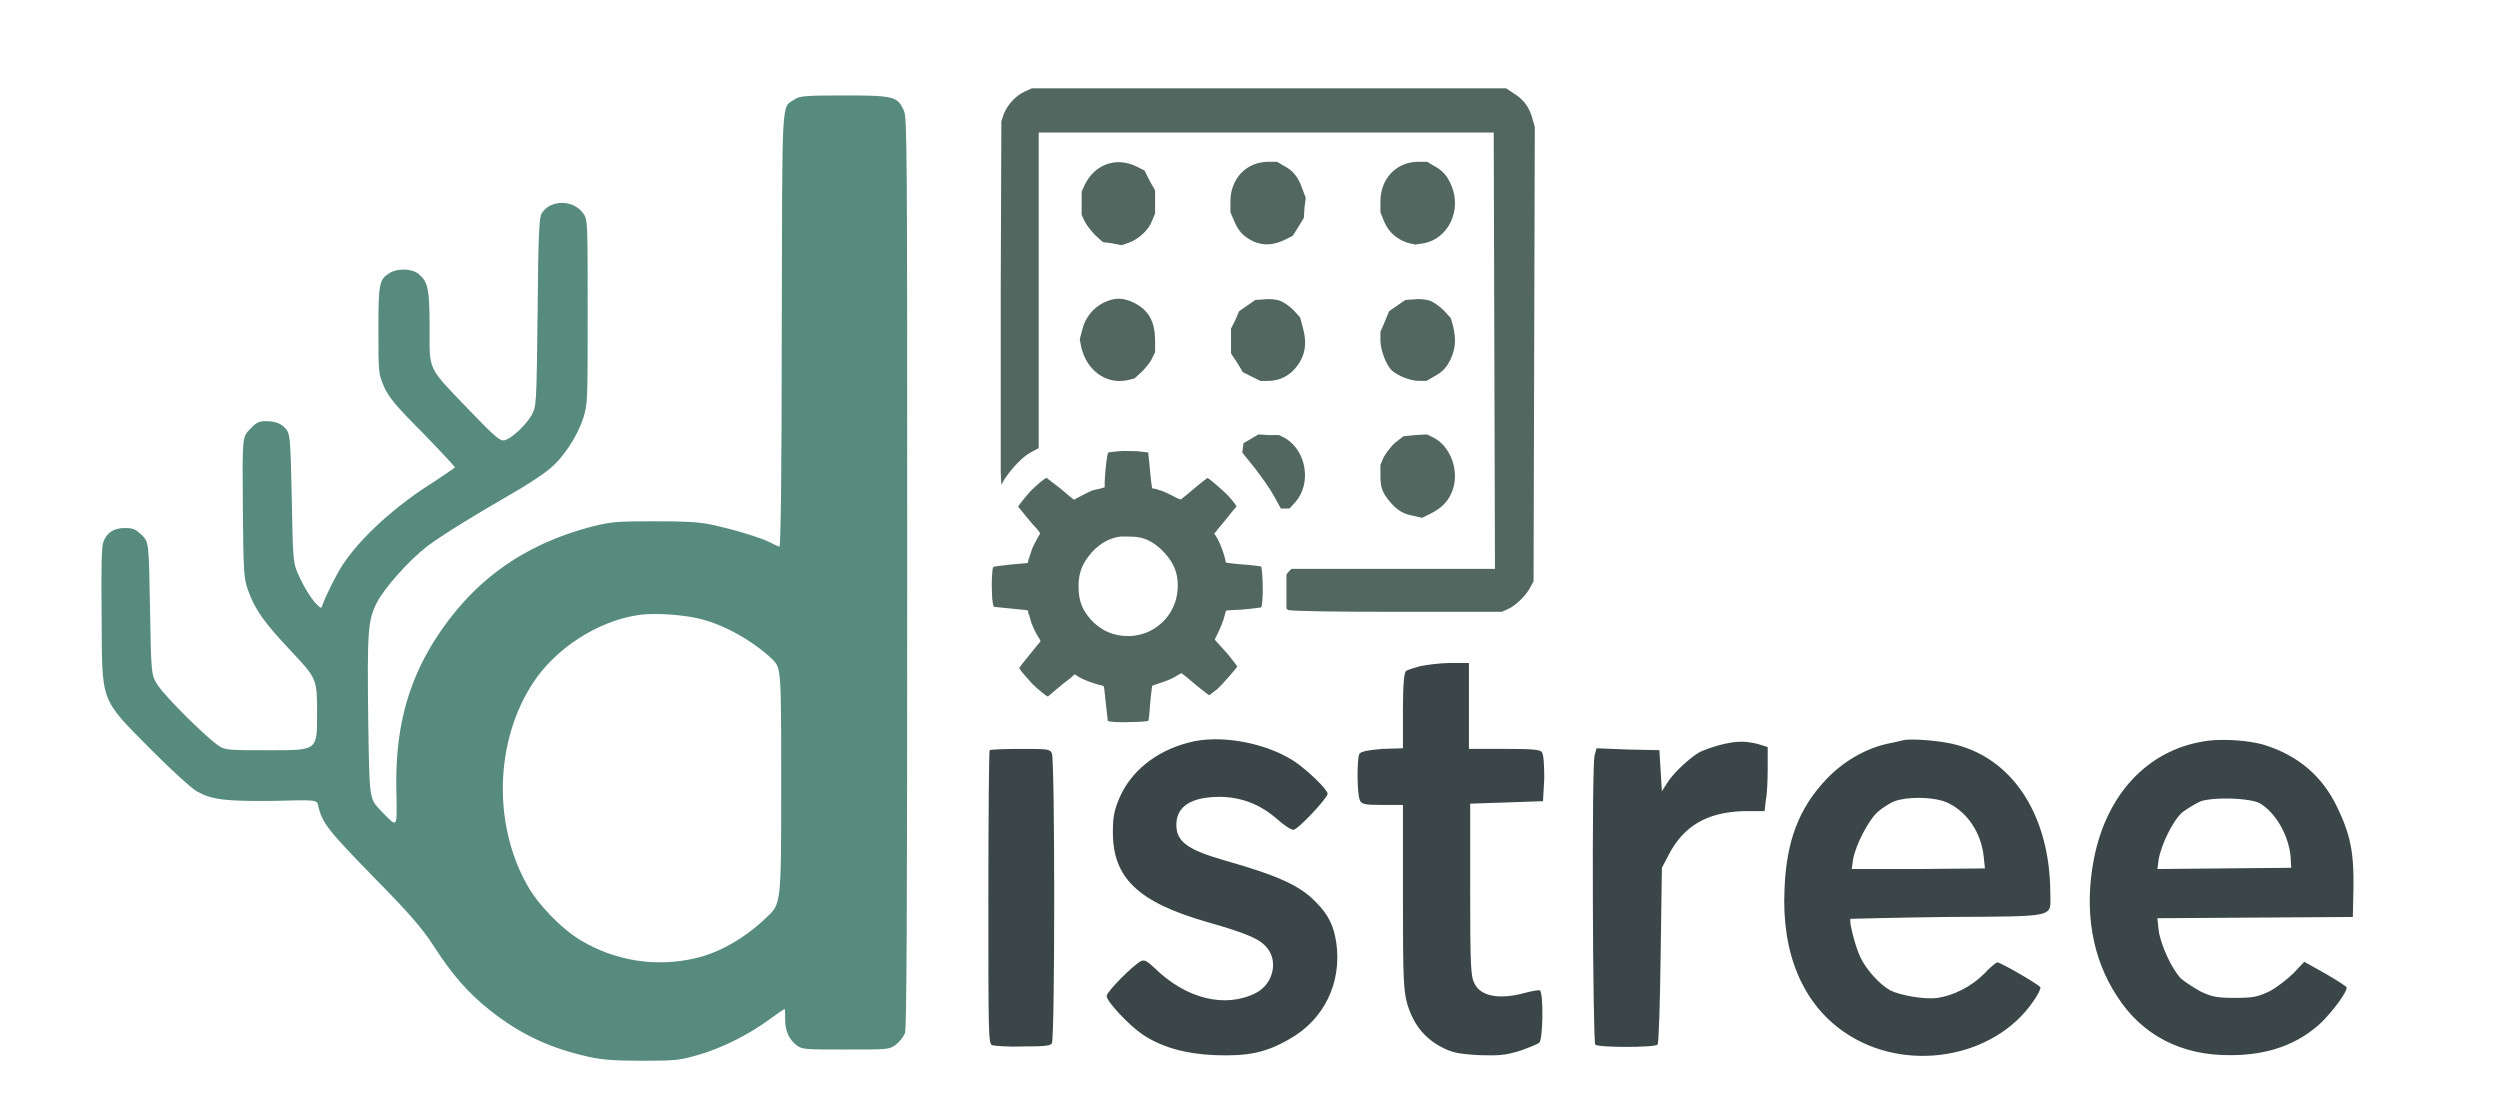 <?xml version="1.0" encoding="UTF-8" standalone="no"?>
<!-- Created with Inkscape (http://www.inkscape.org/) -->

<svg
   width="450mm"
   height="200mm"
   viewBox="0 0 450 200"
   version="1.1"
   id="svg5"
   xml:space="preserve"
   inkscape:version="1.2 (dc2aedaf03, 2022-05-15)"
   sodipodi:docname="distree.svg"
   xmlns:inkscape="http://www.inkscape.org/namespaces/inkscape"
   xmlns:sodipodi="http://sodipodi.sourceforge.net/DTD/sodipodi-0.dtd"
   xmlns="http://www.w3.org/2000/svg"
   xmlns:svg="http://www.w3.org/2000/svg"><sodipodi:namedview
     id="namedview7"
     pagecolor="#ffffff"
     bordercolor="#000000"
     borderopacity="0.25"
     inkscape:showpageshadow="2"
     inkscape:pageopacity="0.0"
     inkscape:pagecheckerboard="0"
     inkscape:deskcolor="#d1d1d1"
     inkscape:document-units="mm"
     showgrid="false"
     inkscape:zoom="0.36925856"
     inkscape:cx="861.18519"
     inkscape:cy="324.97554"
     inkscape:window-width="1920"
     inkscape:window-height="1009"
     inkscape:window-x="-8"
     inkscape:window-y="-8"
     inkscape:window-maximized="1"
     inkscape:current-layer="layer1" /><defs
     id="defs2"><pattern
       id="EMFhbasepattern"
       patternUnits="userSpaceOnUse"
       width="6"
       height="6"
       x="0"
       y="0" /><pattern
       id="EMFhbasepattern-5"
       patternUnits="userSpaceOnUse"
       width="6"
       height="6"
       x="0"
       y="0" /><pattern
       id="EMFhbasepattern-3"
       patternUnits="userSpaceOnUse"
       width="6"
       height="6"
       x="0"
       y="0" /><pattern
       id="EMFhbasepattern-6"
       patternUnits="userSpaceOnUse"
       width="6"
       height="6"
       x="0"
       y="0" /></defs><g
     inkscape:label="Capa 1"
     inkscape:groupmode="layer"
     id="layer1"><path
       id="path362"
       style="fill:#568b7d;fill-opacity:1;fill-rule:evenodd;stroke:none;stroke-width:0.304"
       d="m 151.955,17.179 c -7.088,0 -7.999,0.101 -8.91,0.708 -2.43,1.62 -2.228,-1.62 -2.329,41.415 0,26.327 -0.202,39.086 -0.405,39.086 -0.203,0 -1.013,-0.405 -1.823,-0.81 -1.62,-0.81 -6.177,-2.228 -10.43,-3.139 -2.43,-0.506 -4.759,-0.608 -10.43,-0.608 -6.683,0 -7.594,0.101 -10.936,0.911 -12.556,3.24 -21.771,9.923 -28.555,20.657 -4.962,7.999 -7.088,16.303 -6.784,27.441 0.101,6.481 0.303,6.278 -2.937,2.936 -1.924,-2.025 -1.924,-2.025 -2.126,-15.493 -0.203,-16.607 -0.101,-18.53 1.519,-21.771 1.418,-2.734 5.671,-7.493 9.012,-10.126 2.835,-2.126 8.607,-5.67 15.29,-9.518 2.531,-1.418 5.569,-3.443 6.683,-4.354 2.633,-2.126 5.063,-5.873 6.177,-9.215 0.81,-2.633 0.81,-2.734 0.81,-19.138 0,-15.695 4e-4,-16.607 -0.708,-17.619 -1.721,-2.633 -5.974,-2.734 -7.594,-0.101 -0.405,0.608 -0.608,3.949 -0.709,17.72 -0.203,16.91 -0.202,16.911 -1.114,18.632 -1.114,1.823 -3.544,4.151 -4.86,4.455 -0.709,0.203 -1.621,-0.506 -6.278,-5.367 -7.696,-7.999 -7.189,-6.987 -7.189,-14.885 0,-7.088 -0.304,-8.303 -2.025,-9.721 -1.114,-0.911 -3.646,-1.012 -5.063,-0.202 -2.025,1.215 -2.126,1.924 -2.126,10.429 0,7.696 1.99e-4,7.696 1.013,10.126 0.911,1.924 2.025,3.342 6.987,8.303 3.139,3.24 5.772,6.075 5.772,6.176 0,0.101 -1.721,1.215 -3.645,2.532 -6.987,4.354 -13.265,10.024 -16.606,15.087 -1.215,1.924 -2.937,5.367 -3.645,7.291 -0.101,0.608 -0.304,0.507 -1.418,-0.708 -0.709,-0.81 -1.822,-2.633 -2.531,-4.152 -1.316,-2.734 -1.316,-2.734 -1.519,-14.176 C 52.316,79.859 52.215,78.441 51.708,77.53 50.898,76.315 49.683,75.809 47.861,75.809 c -1.215,0 -1.722,0.202 -2.835,1.417 -1.418,1.418 -1.417,1.418 -1.316,14.075 0.101,12.05 0.203,12.759 0.911,14.885 1.316,3.645 2.936,5.873 7.797,11.037 4.658,4.962 4.658,4.962 4.658,11.443 0,6.379 -9e-6,6.379 -8.202,6.379 -7.898,0 -8.303,-4e-4 -9.519,-0.81 -2.025,-1.316 -9.316,-8.505 -10.835,-10.733 -1.316,-1.924 -1.316,-1.924 -1.519,-13.974 -0.203,-11.949 -0.203,-11.949 -1.519,-13.265 -1.114,-1.013 -1.519,-1.215 -3.038,-1.215 -1.924,0 -3.241,0.81 -3.848,2.532 -0.304,0.709 -0.405,4.455 -0.304,13.366 0.101,15.796 -0.405,14.581 8.911,23.998 3.848,3.848 7.189,6.885 8.202,7.493 2.734,1.519 5.164,1.823 13.872,1.722 7.797,-0.203 7.797,-0.203 8,0.911 0.709,3.038 1.721,4.354 10.025,12.86 6.784,6.886 8.607,9.113 10.632,12.151 3.443,5.367 6.278,8.607 10.227,11.746 5.468,4.354 10.936,6.885 17.822,8.404 2.329,0.506 4.455,0.709 9.518,0.709 6.076,0 6.886,-0.102 10.025,-1.013 4.354,-1.215 9.113,-3.645 12.759,-6.278 1.519,-1.114 2.836,-2.026 2.937,-2.026 0.101,0 0.101,0.81 0.101,1.823 0,2.228 0.709,3.646 2.126,4.76 1.013,0.709 1.519,0.708 8.81,0.708 7.493,0 7.797,1.9e-4 8.911,-0.81 0.709,-0.506 1.417,-1.418 1.721,-2.126 0.304,-0.911 0.405,-20.657 0.405,-83.033 0,-75.641 -2e-5,-81.918 -0.608,-83.032 -1.114,-2.531 -1.722,-2.734 -10.734,-2.734 z m -33.941,93.341 c 2.8,0.009 6.133,0.375 8.222,0.932 4.354,1.114 9.316,3.95 12.759,7.19 1.62,1.62 1.62,1.62 1.62,22.783 0,21.264 -3.9e-4,21.264 -2.633,23.695 -3.848,3.747 -8.708,6.48 -12.961,7.392 -7.088,1.62 -14.379,0.405 -20.455,-3.24 -3.443,-2.025 -7.898,-6.582 -9.822,-10.227 -6.076,-11.037 -5.569,-25.821 1.215,-36.15 4.05,-6.177 11.543,-11.037 18.733,-12.151 0.886,-0.158 2.049,-0.227 3.322,-0.223 z" /><path
       id="path2416"
       style="fill:#3a4647;fill-opacity:1;fill-rule:evenodd;stroke:none;stroke-width:0.336"
       d="m 261.045,119.339 c -1.793,0 -4.258,0.337 -5.378,0.561 -1.232,0.336 -2.353,0.672 -2.577,0.896 -0.336,0.224 -0.561,2.241 -0.561,7.059 v 6.835 l -3.697,0.112 c -2.689,0.224 -3.809,0.449 -4.145,0.897 -0.448,0.896 -0.449,7.283 0.112,8.403 0.336,0.672 0.896,0.784 4.034,0.784 h 3.697 v 16.583 c 0,15.238 0.112,16.695 0.785,19.272 1.12,3.697 3.137,6.162 6.163,7.731 1.905,1.008 3.025,1.232 6.723,1.456 3.697,0.112 4.818,4.3e-4 7.395,-0.784 1.569,-0.56 3.249,-1.233 3.473,-1.457 0.672,-0.56 0.785,-8.964 0.112,-9.412 -0.224,-0.112 -1.457,0.112 -2.689,0.448 -4.482,1.232 -7.955,0.672 -9.076,-1.681 -0.672,-1.232 -0.785,-3.025 -0.785,-16.919 V 144.661 l 6.611,-0.224 6.498,-0.225 0.225,-4.034 c 0,-2.689 -0.112,-4.369 -0.448,-4.817 -0.336,-0.448 -1.793,-0.561 -6.723,-0.561 h -6.387 v -7.731 -7.731 z m -42.521,13.734 c -1.667,0.019 -3.25,0.216 -4.65,0.608 -5.938,1.569 -10.42,5.266 -12.437,10.084 -0.896,2.129 -1.12,3.361 -1.12,6.05 0,8.179 4.481,12.549 16.918,16.134 7.507,2.129 9.636,3.137 10.869,4.706 2.017,2.465 1.008,6.499 -2.017,8.067 -5.49,2.801 -12.549,1.12 -18.263,-4.482 -1.345,-1.232 -1.792,-1.568 -2.465,-1.232 -1.457,0.784 -6.163,5.49 -6.163,6.274 0,1.008 4.146,5.378 6.499,6.947 3.361,2.241 7.619,3.473 12.997,3.697 5.938,0.224 9.188,-0.448 13.445,-2.913 6.162,-3.473 9.412,-10.084 8.403,-17.255 -0.448,-3.137 -1.457,-5.154 -3.697,-7.395 -2.801,-2.913 -6.611,-4.705 -16.471,-7.507 -6.611,-1.905 -8.627,-3.361 -8.627,-6.387 0,-3.361 2.689,-5.042 7.955,-5.042 3.922,0.112 7.059,1.344 10.084,3.921 1.232,1.12 2.577,2.017 3.025,2.017 0.784,0 6.163,-5.714 6.163,-6.499 0,-0.672 -3.25,-3.922 -5.827,-5.714 -3.866,-2.605 -9.622,-4.139 -14.622,-4.081 z m 125.864,0.047 c -0.781,-0.008 -1.411,0.028 -1.775,0.112 -0.448,0.112 -1.793,0.448 -3.025,0.672 -3.922,0.896 -7.955,3.249 -10.98,6.499 -4.818,5.154 -7.059,10.98 -7.395,19.607 -0.56,11.541 3.249,20.617 10.756,25.771 10.868,7.507 27.003,4.817 34.062,-5.603 0.784,-1.12 1.344,-2.24 1.232,-2.465 -0.336,-0.56 -7.171,-4.482 -7.731,-4.482 -0.224,0 -1.345,0.896 -2.353,2.017 -2.353,2.353 -5.49,3.922 -8.403,4.37 -2.353,0.336 -6.723,-0.448 -8.516,-1.345 -2.017,-1.12 -4.37,-3.809 -5.378,-5.938 -0.896,-1.793 -2.128,-6.611 -1.792,-6.947 0.112,0 7.955,-0.224 17.479,-0.336 19.944,-0.112 18.487,0.112 18.487,-4.145 0,-13.669 -6.387,-23.978 -16.695,-26.779 -1.933,-0.588 -5.63,-0.987 -7.973,-1.008 z m 55.579,0.064 c -1.239,0.01 -2.403,0.097 -3.349,0.272 -10.196,1.681 -17.479,9.636 -19.72,21.176 -1.793,9.3 -0.336,17.815 4.146,24.65 4.482,7.059 11.653,10.756 20.504,10.644 6.611,0 12.101,-1.905 16.358,-5.938 1.905,-1.905 4.594,-5.378 4.482,-6.274 0,-0.112 -1.681,-1.233 -3.81,-2.465 l -3.809,-2.129 -1.905,2.017 c -1.12,1.12 -3.025,2.577 -4.257,3.25 -2.129,1.008 -2.913,1.232 -6.274,1.232 -3.361,0 -4.258,-0.224 -6.163,-1.121 -1.232,-0.672 -2.801,-1.681 -3.585,-2.353 -1.569,-1.569 -3.697,-6.05 -4.034,-8.739 l -0.225,-2.128 17.591,-0.112 17.591,-0.112 0.112,-5.154 c 0.112,-6.386 -0.56,-9.748 -2.913,-14.566 -2.577,-5.49 -6.947,-9.3 -12.997,-11.205 -1.926,-0.616 -5.017,-0.967 -7.744,-0.945 z m -86.398,0.326 c -1.179,-0.015 -2.42,0.178 -4.122,0.619 -1.232,0.336 -2.801,0.897 -3.474,1.233 -1.793,1.008 -4.705,3.697 -5.826,5.49 l -1.008,1.569 -0.225,-3.697 -0.224,-3.697 -5.602,-0.112 -5.714,-0.224 -0.336,1.232 c -0.56,1.457 -0.337,51.652 0.112,52.101 0.448,0.56 10.756,0.56 11.205,0 0.224,-0.112 0.448,-7.395 0.56,-16.022 l 0.225,-15.798 1.232,-2.353 c 2.689,-5.154 6.834,-7.619 13.333,-7.843 h 3.922 l 0.224,-2.017 c 0.224,-1.008 0.336,-3.697 0.336,-5.714 v -3.81 l -1.793,-0.56 c -1.029,-0.245 -1.908,-0.383 -2.825,-0.395 z m -129.948,1.291 c -2.801,0 -5.378,0.112 -5.49,0.225 -0.112,0.224 -0.225,12.101 -0.225,26.555 0,24.538 0,26.218 0.672,26.555 0.448,0.112 2.914,0.336 5.603,0.224 3.697,0 4.93,-0.112 5.154,-0.56 0.56,-1.008 0.56,-51.092 0,-52.213 -0.336,-0.784 -0.896,-0.785 -5.714,-0.785 z m 161.642,8.814 c 2.045,-0.008 4.156,0.303 5.416,0.934 3.473,1.681 5.938,5.379 6.387,9.636 l 0.225,2.128 -11.989,0.112 h -11.989 l 0.224,-1.681 c 0.448,-2.577 2.801,-7.171 4.482,-8.627 0.784,-0.672 2.129,-1.569 3.025,-1.905 1.078,-0.392 2.629,-0.591 4.219,-0.597 z m 55.241,0.118 c 2.489,-0.013 5.134,0.283 6.198,0.815 2.913,1.681 5.266,5.827 5.602,9.636 l 0.112,2.017 -12.101,0.112 -11.989,0.112 0.225,-1.681 c 0.448,-2.689 2.577,-7.059 4.257,-8.516 0.896,-0.672 2.353,-1.569 3.361,-2.017 1.001,-0.319 2.631,-0.471 4.334,-0.479 z" /><path
       style="fill:#526760;fill-opacity:1;fill-rule:evenodd;stroke:none;stroke-width:0.336"
       d="m 272.455,16.796 c 1.793,1.12 2.801,2.465 3.361,4.482 0.448,1.569 0.448,1.569 0.448,1.569 -0.112,40.896 -0.112,40.896 -0.112,40.896 -0.112,40.896 -0.112,40.896 -0.112,40.896 -0.672,1.232 -0.672,1.232 -0.672,1.232 -0.784,1.457 -2.689,3.249 -4.034,3.81 -1.008,0.448 -1.008,0.448 -1.008,0.448 -18.935,0 -18.935,0 -18.935,0 -10.532,0 -19.272,-0.112 -19.496,-0.336 -0.336,-0.224 -0.336,-0.224 -0.336,-0.224 0,-3.137 0,-3.137 0,-3.137 0,-3.025 0,-3.025 0,-3.025 0.448,-0.56 0.448,-0.56 0.448,-0.56 0.448,-0.448 0.448,-0.448 0.448,-0.448 18.263,0 18.263,0 18.263,0 18.375,0 18.375,0 18.375,0 C 268.982,63.182 268.982,63.182 268.982,63.182 268.87,23.855 268.87,23.855 268.87,23.855 c -0.224,0 -0.224,0 -0.224,0 -0.224,0 -18.599,0 -41.008,0 -40.672,0 -40.672,0 -40.672,0 0,28.459 0,28.459 0,28.459 0,28.347 0,28.347 0,28.347 -1.457,0.784 -1.457,0.784 -1.457,0.784 -1.457,0.784 -3.361,2.801 -4.706,4.818 -0.56,1.008 -0.56,1.008 -0.56,1.008 -0.112,-2.241 -0.112,-2.241 -0.112,-2.241 0,-1.12 0,-15.91 0,-32.717 0.112,-30.476 0.112,-30.476 0.112,-30.476 0.448,-1.345 0.448,-1.345 0.448,-1.345 0.672,-1.681 2.241,-3.361 3.81,-4.034 1.232,-0.56 1.232,-0.56 1.232,-0.56 42.689,0 42.689,0 42.689,0 42.689,0 42.689,0 42.689,0 1.345,0.896 1.345,0.896 1.345,0.896 z"
       id="path3175" /><path
       style="fill:#526760;fill-opacity:1;fill-rule:evenodd;stroke:none;stroke-width:0.336"
       d="m 258.002,29.793 c 1.681,0.896 2.465,1.793 3.249,3.585 1.905,4.482 -0.56,9.636 -5.042,10.42 -1.457,0.224 -1.457,0.224 -1.457,0.224 -1.457,-0.336 -1.457,-0.336 -1.457,-0.336 -1.905,-0.672 -3.361,-1.905 -4.146,-3.81 -0.672,-1.681 -0.672,-1.681 -0.672,-1.681 0,-1.681 0,-1.681 0,-1.681 -0.112,-4.258 2.801,-7.395 6.835,-7.395 1.569,0 1.569,0 1.569,0 1.12,0.672 1.12,0.672 1.12,0.672 z"
       id="path3177" /><path
       style="fill:#526760;fill-opacity:1;fill-rule:evenodd;stroke:none;stroke-width:0.336"
       d="m 230.999,29.793 c 1.793,0.896 2.689,2.129 3.361,4.034 0.672,1.793 0.672,1.793 0.672,1.793 -0.224,1.793 -0.224,1.793 -0.224,1.793 -0.112,1.793 -0.112,1.793 -0.112,1.793 -1.008,1.681 -1.008,1.681 -1.008,1.681 -1.008,1.569 -1.008,1.569 -1.008,1.569 -1.569,0.784 -1.569,0.784 -1.569,0.784 -2.017,0.896 -3.585,1.008 -5.49,0.224 -1.793,-0.896 -2.689,-1.793 -3.473,-3.697 -0.672,-1.569 -0.672,-1.569 -0.672,-1.569 0,-1.681 0,-1.681 0,-1.681 -0.112,-4.258 2.801,-7.395 6.835,-7.395 1.569,0 1.569,0 1.569,0 1.12,0.672 1.12,0.672 1.12,0.672 z"
       id="path3179" /><path
       style="fill:#526760;fill-opacity:1;fill-rule:evenodd;stroke:none;stroke-width:0.336"
       d="m 204.445,29.905 c 1.569,0.784 1.569,0.784 1.569,0.784 0.896,1.793 0.896,1.793 0.896,1.793 1.008,1.793 1.008,1.793 1.008,1.793 0,2.017 0,2.017 0,2.017 0,2.129 0,2.129 0,2.129 -0.56,1.345 -0.56,1.345 -0.56,1.345 -0.56,1.569 -2.353,3.249 -4.146,3.922 -1.345,0.448 -1.345,0.448 -1.345,0.448 -1.681,-0.336 -1.681,-0.336 -1.681,-0.336 -1.681,-0.224 -1.681,-0.224 -1.681,-0.224 -1.345,-1.232 -1.345,-1.232 -1.345,-1.232 -0.672,-0.672 -1.569,-1.793 -1.905,-2.465 -0.56,-1.232 -0.56,-1.232 -0.56,-1.232 0,-2.129 0,-2.129 0,-2.129 0,-2.017 0,-2.017 0,-2.017 0.56,-1.232 0.56,-1.232 0.56,-1.232 1.793,-3.697 5.602,-5.042 9.188,-3.361 z"
       id="path3181" /><path
       style="fill:#526760;fill-opacity:1;fill-rule:evenodd;stroke:none;stroke-width:0.336"
       d="m 257.329,54.107 c 0.672,0.224 1.793,1.008 2.577,1.793 1.232,1.345 1.232,1.345 1.232,1.345 0.448,1.569 0.448,1.569 0.448,1.569 0.448,2.129 0.448,3.473 -0.224,5.266 -0.784,1.905 -1.569,2.801 -3.249,3.697 -1.345,0.784 -1.345,0.784 -1.345,0.784 -1.345,0 -1.345,0 -1.345,0 -1.569,0 -3.81,-0.896 -4.93,-1.905 -1.008,-1.008 -2.017,-3.697 -2.017,-5.378 0,-1.569 0,-1.569 0,-1.569 0.784,-1.793 0.784,-1.793 0.784,-1.793 0.784,-1.905 0.784,-1.905 0.784,-1.905 1.457,-1.008 1.457,-1.008 1.457,-1.008 1.457,-1.008 1.457,-1.008 1.457,-1.008 1.569,-0.112 1.569,-0.112 1.569,-0.112 0.896,-0.112 2.129,0 2.801,0.224 z"
       id="path3183" /><path
       style="fill:#526760;fill-opacity:1;fill-rule:evenodd;stroke:none;stroke-width:0.336"
       d="m 230.327,54.107 c 0.672,0.224 1.793,1.008 2.465,1.681 1.232,1.345 1.232,1.345 1.232,1.345 0.448,1.681 0.448,1.681 0.448,1.681 0.896,3.137 0.448,5.378 -1.345,7.507 -1.232,1.457 -3.025,2.241 -4.818,2.241 -1.457,0 -1.457,0 -1.457,0 -1.569,-0.784 -1.569,-0.784 -1.569,-0.784 -1.569,-0.784 -1.569,-0.784 -1.569,-0.784 -1.008,-1.681 -1.008,-1.681 -1.008,-1.681 -1.12,-1.681 -1.12,-1.681 -1.12,-1.681 0,-2.241 0,-2.241 0,-2.241 0,-2.241 0,-2.241 0,-2.241 0.784,-1.569 0.784,-1.569 0.784,-1.569 0.672,-1.569 0.672,-1.569 0.672,-1.569 1.457,-1.008 1.457,-1.008 1.457,-1.008 1.457,-1.008 1.457,-1.008 1.457,-1.008 1.569,-0.112 1.569,-0.112 1.569,-0.112 0.896,-0.112 2.129,0 2.801,0.224 z"
       id="path3185" /><path
       style="fill:#526760;fill-opacity:1;fill-rule:evenodd;stroke:none;stroke-width:0.336"
       d="m 203.996,54.443 c 2.801,1.345 3.922,3.473 3.922,6.947 0,2.017 0,2.017 0,2.017 -0.56,1.12 -0.56,1.12 -0.56,1.12 -0.224,0.56 -1.12,1.681 -1.793,2.353 -1.345,1.232 -1.345,1.232 -1.345,1.232 -1.345,0.336 -1.345,0.336 -1.345,0.336 -3.922,0.784 -7.395,-1.905 -8.291,-6.162 -0.224,-1.232 -0.224,-1.232 -0.224,-1.232 0.448,-1.681 0.448,-1.681 0.448,-1.681 0.448,-2.129 2.017,-4.034 3.922,-4.93 1.905,-0.896 3.361,-0.896 5.266,0 z"
       id="path3187" /><path
       style="fill:#526760;fill-opacity:1;fill-rule:evenodd;stroke:none;stroke-width:0.336"
       d="m 258.002,78.757 c 3.137,1.569 4.818,6.162 3.361,9.748 -0.672,1.681 -1.793,2.913 -3.81,3.922 -1.569,0.784 -1.569,0.784 -1.569,0.784 -1.457,-0.336 -1.457,-0.336 -1.457,-0.336 -1.905,-0.336 -3.025,-1.008 -4.258,-2.465 -1.457,-1.681 -1.793,-2.689 -1.793,-4.818 0,-1.905 0,-1.905 0,-1.905 0.56,-1.345 0.56,-1.345 0.56,-1.345 0.448,-0.784 1.345,-2.017 2.129,-2.689 1.457,-1.12 1.457,-1.12 1.457,-1.12 2.129,-0.224 2.129,-0.224 2.129,-0.224 2.129,-0.112 2.129,-0.112 2.129,-0.112 1.12,0.56 1.12,0.56 1.12,0.56 z"
       id="path3189" /><path
       style="fill:#526760;fill-opacity:1;fill-rule:evenodd;stroke:none;stroke-width:0.336"
       d="m 231.335,78.869 c 3.81,2.241 4.818,8.179 1.793,11.541 -1.008,1.12 -1.008,1.12 -1.008,1.12 -0.784,0 -0.784,0 -0.784,0 -0.784,0 -0.784,0 -0.784,0 -1.232,-2.241 -1.232,-2.241 -1.232,-2.241 -0.672,-1.232 -2.241,-3.473 -3.473,-5.042 -2.241,-2.801 -2.241,-2.801 -2.241,-2.801 0.112,-0.784 0.112,-0.784 0.112,-0.784 0.112,-0.896 0.112,-0.896 0.112,-0.896 1.345,-0.784 1.345,-0.784 1.345,-0.784 1.345,-0.784 1.345,-0.784 1.345,-0.784 1.793,0.112 1.793,0.112 1.793,0.112 1.905,0 1.905,0 1.905,0 1.12,0.56 1.12,0.56 1.12,0.56 z"
       id="path3191" /><path
       style="fill:#526760;fill-opacity:1;fill-rule:evenodd;stroke:none;stroke-width:0.336"
       d="m 201.419,81.222 c -1.457,0.112 -1.793,0.224 -1.905,0.224 -0.224,0 -0.56,2.913 -0.672,5.266 0,1.008 0,1.008 0,1.008 -0.784,0.224 -0.784,0.224 -0.784,0.224 -0.448,0.112 -1.12,0.224 -1.457,0.336 -0.784,0.336 -2.465,1.232 -2.913,1.457 -0.224,0.112 -0.336,0.224 -0.336,0.224 -0.112,0 -1.12,-0.896 -2.465,-2.017 -1.345,-1.008 -2.465,-1.905 -2.465,-1.905 -0.224,-0.112 -1.681,1.12 -2.913,2.353 -1.008,1.12 -2.241,2.689 -2.241,2.801 0.336,0.448 1.569,1.905 2.577,3.137 0.784,0.784 1.345,1.569 1.345,1.569 0,0.112 0,0.336 -0.224,0.56 -0.448,0.784 -1.12,2.017 -1.345,2.801 -0.112,0.448 -0.336,1.008 -0.448,1.345 -0.112,0.224 -0.112,0.56 -0.112,0.56 0,0.112 -0.112,0.224 -0.56,0.224 -2.913,0.224 -5.602,0.56 -5.714,0.672 -0.224,0.224 -0.336,3.137 -0.224,4.818 0,1.12 0.224,2.241 0.336,2.353 0,0 2.129,0.224 5.602,0.56 0.56,0.112 0.56,0.112 0.56,0.112 0,0.224 0,0.224 0,0.224 0,0.224 0.112,0.448 0.224,0.672 0,0.224 0.224,0.672 0.336,1.232 0.336,0.896 0.896,2.129 1.457,2.913 0.112,0.224 0.224,0.448 0.224,0.448 0,0.112 -0.672,0.784 -1.345,1.681 -1.905,2.353 -2.577,3.137 -2.465,3.249 0.224,0.448 1.457,1.793 2.241,2.689 1.12,1.12 2.801,2.465 2.913,2.353 0,0 0.672,-0.56 1.569,-1.345 0.784,-0.672 1.793,-1.457 2.241,-1.793 0.448,-0.336 0.784,-0.672 0.896,-0.784 0.112,-0.112 0.224,0 0.896,0.448 1.008,0.56 2.241,1.008 3.473,1.345 0.448,0.112 0.896,0.224 0.896,0.224 0.112,0.112 0.224,0.896 0.336,2.241 0.224,2.241 0.448,3.922 0.448,4.034 0.112,0.224 2.241,0.336 4.258,0.224 1.457,0 2.913,-0.112 3.025,-0.224 0.112,0 0.224,-1.345 0.336,-2.913 0.112,-1.569 0.336,-3.025 0.336,-3.137 0,-0.336 0,-0.224 1.232,-0.672 1.12,-0.336 2.577,-0.896 3.361,-1.457 0.448,-0.224 0.672,-0.448 0.784,-0.336 0,0 0.448,0.336 1.008,0.784 1.681,1.457 3.809,3.137 3.922,3.137 0.224,-0.112 1.008,-0.784 1.457,-1.12 1.008,-0.896 3.585,-3.922 3.585,-4.034 0,-0.112 -0.784,-1.12 -1.793,-2.353 -1.12,-1.232 -2.017,-2.241 -2.129,-2.353 -0.112,-0.224 -0.112,-0.224 -0.112,-0.224 0.448,-0.896 0.448,-0.896 0.448,-0.896 0.56,-1.12 1.12,-2.465 1.345,-3.473 0.224,-0.784 0.224,-0.784 0.224,-0.784 1.345,-0.112 1.345,-0.112 1.345,-0.112 0.784,0 2.241,-0.112 3.137,-0.224 1.793,-0.224 1.793,-0.224 1.793,-0.224 0.112,-0.112 0.112,-0.112 0.112,-0.112 0.112,-0.56 0.224,-1.681 0.224,-2.913 0,-1.681 -0.112,-4.258 -0.336,-4.37 -0.112,0 -1.457,-0.224 -3.137,-0.336 -1.681,-0.112 -3.025,-0.336 -3.137,-0.336 0,0 -0.112,-0.224 -0.112,-0.448 -0.224,-1.008 -0.784,-2.689 -1.457,-3.922 -0.56,-0.896 -0.56,-0.896 -0.56,-0.896 0.336,-0.336 0.336,-0.336 0.336,-0.336 0.112,-0.224 1.008,-1.232 1.905,-2.353 0.896,-1.12 1.681,-2.129 1.793,-2.129 0,-0.112 -0.56,-0.896 -1.569,-2.017 -1.12,-1.12 -3.585,-3.249 -3.697,-3.137 -0.672,0.448 -2.801,2.241 -3.585,2.913 -0.56,0.448 -1.12,0.896 -1.12,0.896 -0.112,0.112 -0.448,0 -1.681,-0.672 -1.12,-0.56 -1.905,-0.896 -2.465,-1.008 -0.448,-0.224 -0.896,-0.224 -0.896,-0.224 -0.224,0 -0.224,0 -0.448,-1.905 -0.112,-1.457 -0.448,-4.482 -0.448,-4.594 -0.112,0 -1.008,-0.112 -1.905,-0.224 -0.896,0 -2.689,-0.112 -3.361,0 z m 3.361,15.462 c 1.681,0.224 3.137,1.12 4.482,2.465 1.345,1.345 2.241,2.801 2.577,4.482 0.672,3.697 -0.784,7.395 -3.922,9.412 -1.345,0.896 -2.801,1.345 -4.482,1.457 -1.681,0 -2.913,-0.224 -4.37,-0.896 -1.681,-0.896 -3.025,-2.129 -4.034,-3.922 -0.672,-1.345 -0.896,-2.577 -0.896,-4.258 0,-2.017 0.56,-3.697 1.793,-5.266 1.569,-2.129 3.697,-3.361 5.826,-3.585 0.896,0 2.465,0 3.025,0.112 z"
       id="path3193" /></g></svg>
